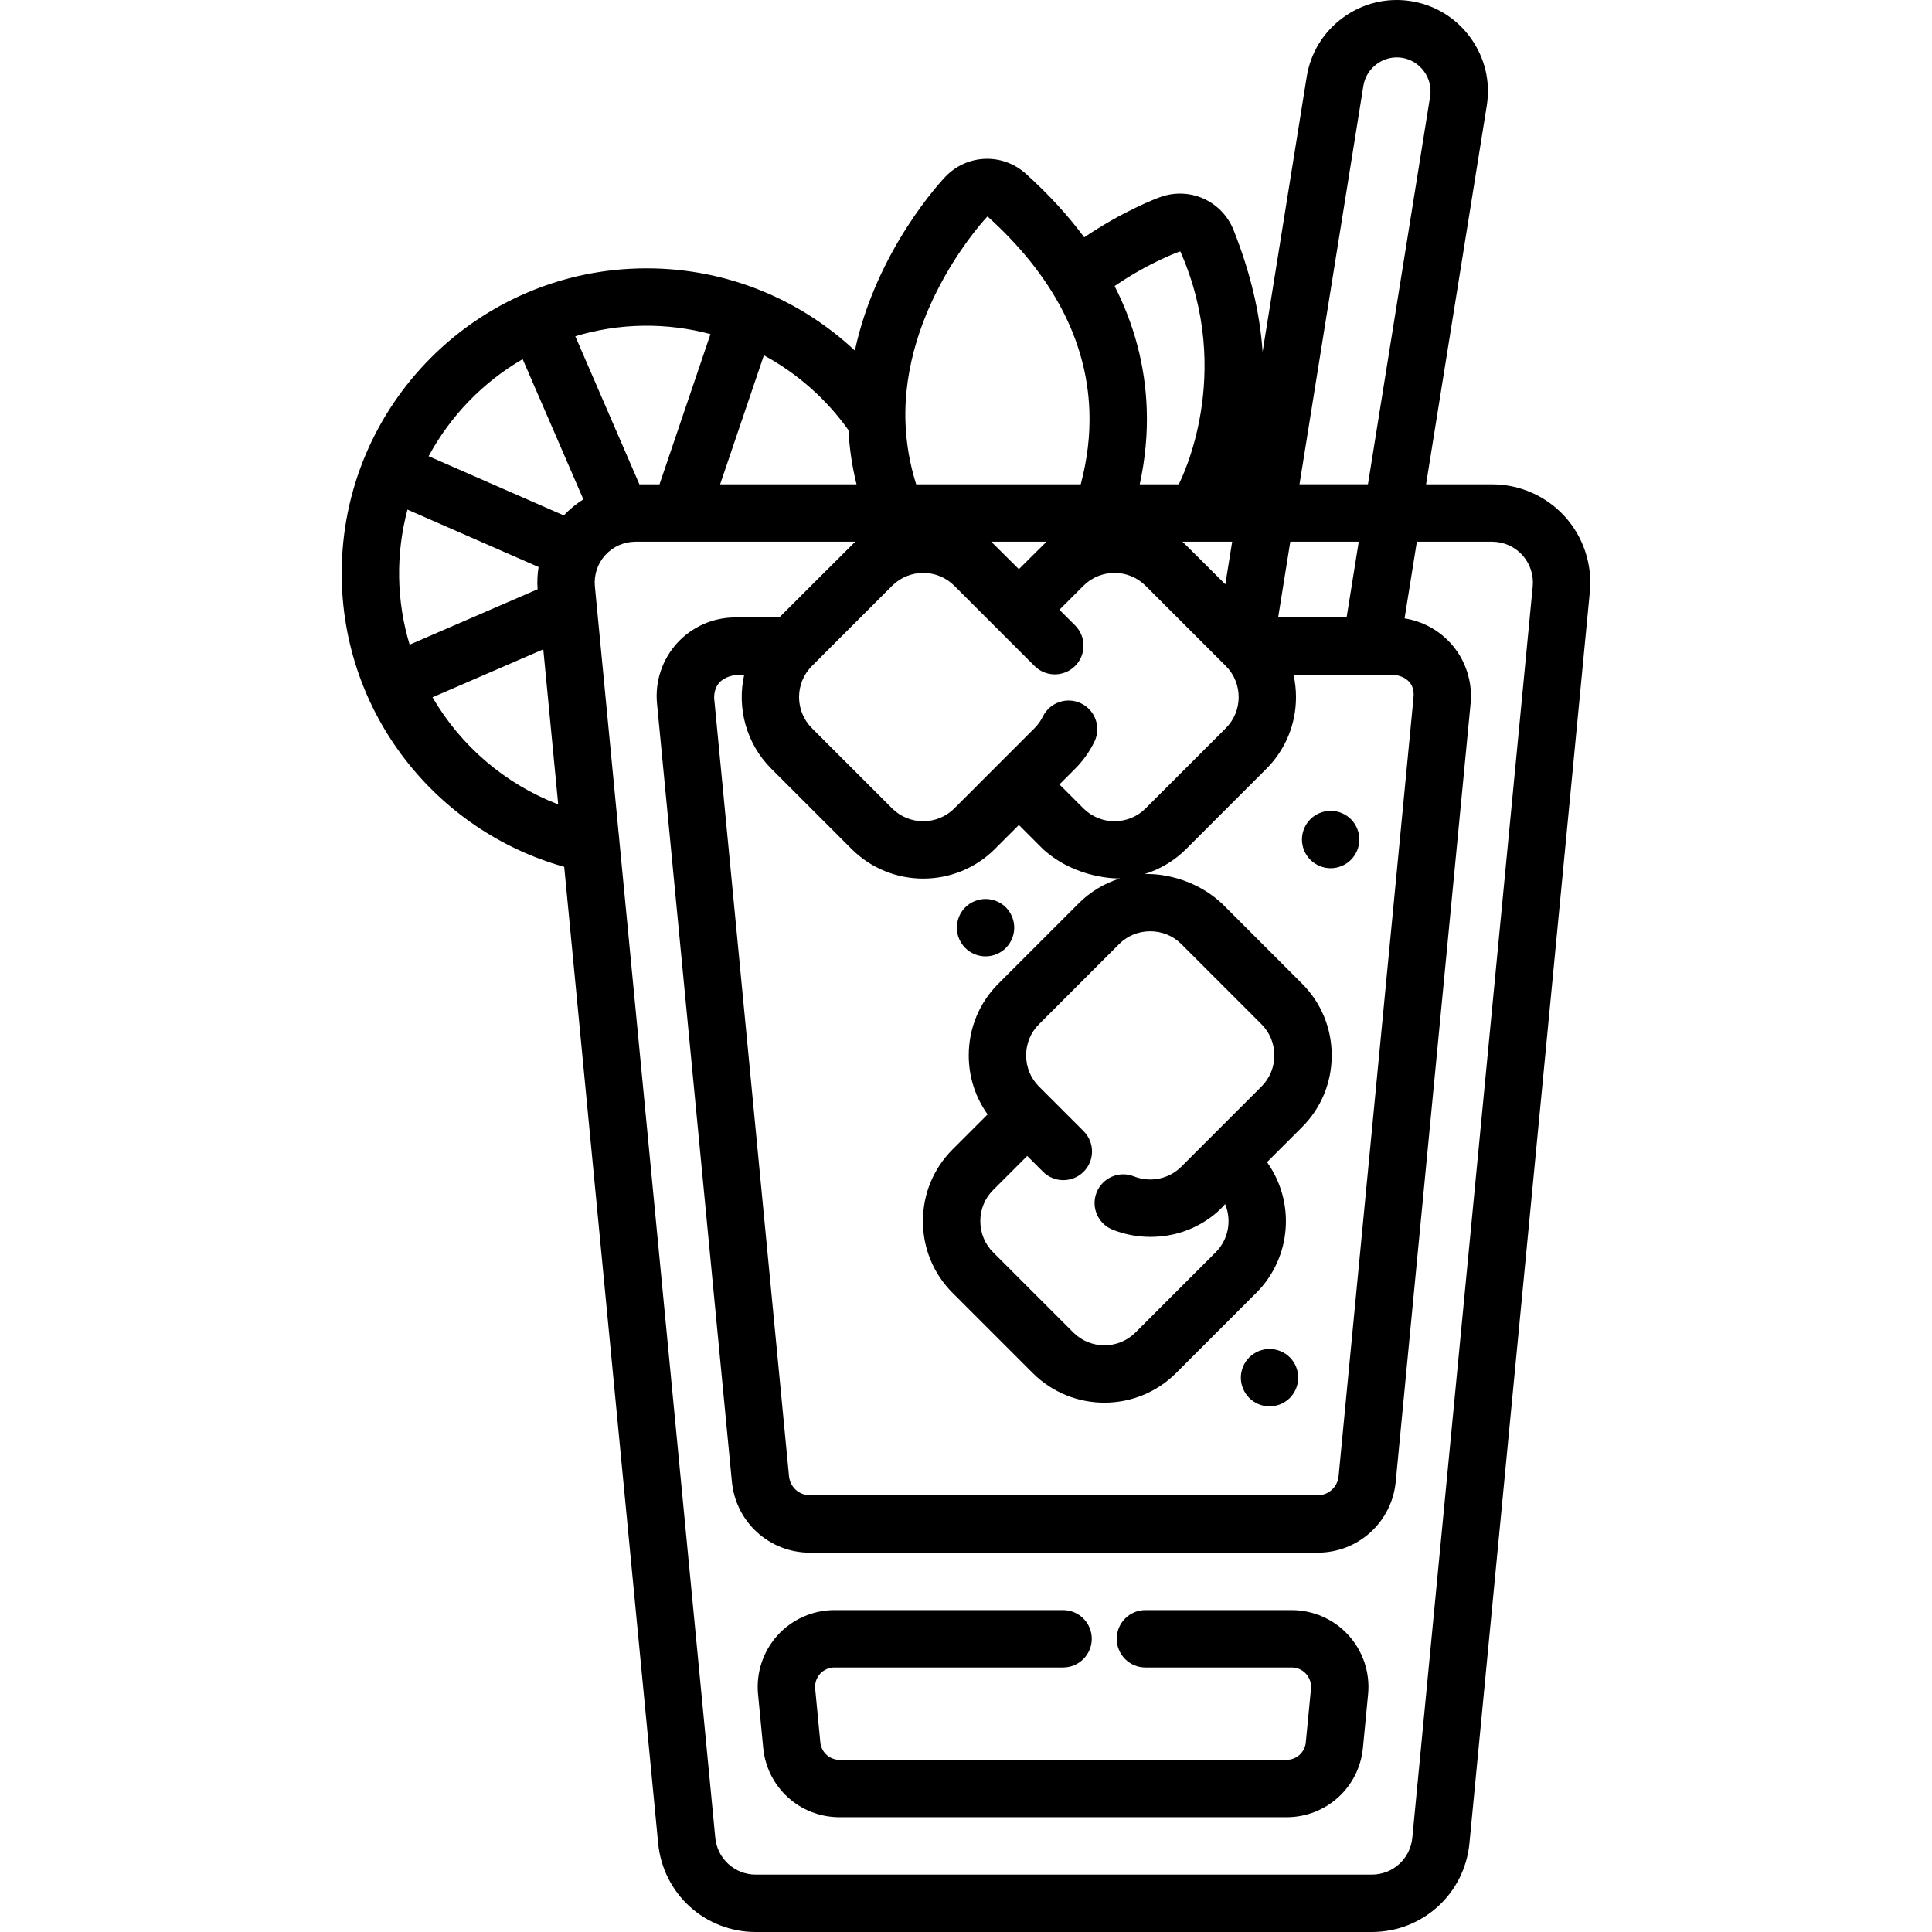 <?xml version="1.0" encoding="iso-8859-1"?>
<!-- Generator: Adobe Illustrator 19.0.0, SVG Export Plug-In . SVG Version: 6.00 Build 0)  -->
<svg xmlns="http://www.w3.org/2000/svg" xmlns:xlink="http://www.w3.org/1999/xlink" version="1.1" id="Capa_1" x="0px" y="0px" viewBox="0 0 511.997 511.997" style="enable-background:new 0 0 511.997 511.997;" xml:space="preserve">
<g>
	<g>
		<path d="M414.686,136.871c-4.92-5.416-11.937-8.521-19.254-8.521H377.92l16.089-100.357c1.019-6.356-0.508-12.74-4.3-17.98    c-3.792-5.239-9.379-8.685-15.735-9.704c-6.354-1.019-12.739,0.506-17.978,4.299c-5.24,3.791-8.686,9.379-9.705,15.734    l-11.688,72.902c-0.702-10.323-3.257-21.081-7.669-32.22c-3.08-7.775-11.652-11.633-19.509-8.777    c-1.097,0.397-9.743,3.648-20.094,10.646c-4.316-5.814-9.459-11.428-15.438-16.823c-6.21-5.604-15.6-5.26-21.376,0.783    c-0.9,0.94-18.224,19.332-23.97,46.055c-14.443-13.513-33.838-21.797-55.178-21.797c-44.634,0-80.816,36.182-80.816,80.816    c0,37.058,24.954,68.263,58.969,77.794l24.895,258.755c1.29,13.409,12.421,23.52,25.892,23.52h163.214    c13.471,0,24.602-10.112,25.892-23.521l31.906-331.625C422.024,149.569,419.605,142.287,414.686,136.871z M361.308,22.748    c0.376-2.345,1.656-4.412,3.604-5.822c1.949-1.409,4.312-1.978,6.656-1.604c2.344,0.376,4.411,1.656,5.822,3.604    c1.41,1.949,1.98,4.313,1.604,6.656l-16.475,102.765h-18.141L361.308,22.748z M341.939,143.556h18.141l-3.217,20.067h-18.141    L341.939,143.556z M335.605,203.731c5.06-5.06,7.846-11.807,7.846-18.998c0-2.011-0.226-3.986-0.651-5.902h26.207    c1.576,0,6.186,0.976,5.576,6.138l-19.842,206.232c-0.278,2.887-2.676,5.064-5.576,5.064H214.67c-2.901,0-5.298-2.177-5.576-5.064    l-19.842-206.231c0-6.974,7.966-6.139,7.966-6.139c-1.942,8.685,0.453,18.153,7.198,24.899l21.25,21.25    c5.238,5.238,12.118,7.855,18.998,7.855c6.88,0,13.76-2.619,18.998-7.855l6.349-6.349l6.348,6.349    c8.795,8.053,19.967,7.839,20.45,7.813c-4.109,1.271-7.87,3.522-10.987,6.641l-21.25,21.25    c-5.059,5.059-7.846,11.806-7.846,18.998c0,5.7,1.756,11.116,5,15.638l-9.298,9.299c-5.059,5.059-7.845,11.806-7.845,18.998    s2.787,13.938,7.846,18.998l21.25,21.25c5.238,5.237,12.118,7.855,18.998,7.855c6.88,0,13.76-2.619,18.999-7.855l21.25-21.251    c9.418-9.419,10.363-24.145,2.845-34.634l9.299-9.299c5.059-5.059,7.845-11.806,7.845-18.998c0-7.191-2.787-13.938-7.846-18.998    l-21.249-21.249c-9.119-8.428-20.002-7.829-20.501-7.803c4.041-1.246,7.845-3.46,11.038-6.652L335.605,203.731z M294.874,325.884    c3.234,1.281,6.61,1.904,9.955,1.904c13.08,0,19.833-8.701,19.833-8.701c1.782,4.241,0.956,9.326-2.492,12.775l-21.249,21.25    c-4.546,4.545-11.943,4.547-16.489,0l-21.25-21.25c-2.187-2.186-3.391-5.114-3.391-8.244s1.204-6.058,3.391-8.245l9.041-9.041    l4.19,4.19c2.97,2.969,7.784,2.969,10.753,0c2.97-2.971,2.97-7.784,0-10.754l-11.84-11.84c-2.188-2.188-3.392-5.116-3.392-8.246    s1.204-6.058,3.391-8.244l21.25-21.251c2.187-2.187,5.115-3.391,8.244-3.391c3.13,0,6.058,1.204,8.245,3.392l21.25,21.25    c2.187,2.186,3.391,5.114,3.391,8.244s-1.204,6.058-3.391,8.245l-21.248,21.249c-3.288,3.288-8.229,4.296-12.587,2.568    c-3.907-1.548-8.324,0.364-9.871,4.268S290.971,324.337,294.874,325.884z M326.538,143.557l-1.812,11.299    c0,0-11.017-10.999-11.348-11.299H326.538z M312.796,66.624c14.388,32.583,0.206,60.532-0.426,61.726h-10.329    c1.46-6.722,2.095-13.439,1.851-20.065c-0.416-11.327-3.268-22.175-8.511-32.476C304.593,69.494,312.765,66.553,312.796,66.624z     M261.707,57.359c17.224,15.542,26.305,32.864,26.988,51.482c0.235,6.399-0.546,12.94-2.29,19.508h-43.61    c-1.669-5.281-2.627-10.727-2.829-16.244C238.839,81.416,261.65,57.307,261.707,57.359z M277.335,143.557    c-0.332,0.299-7.325,7.276-7.325,7.276s-6.994-6.976-7.325-7.276H277.335z M252.909,155.239l21.249,21.25    c2.969,2.969,7.783,2.969,10.753,0c2.97-2.971,2.97-7.784,0-10.754l-4.148-4.148l6.348-6.348c4.546-4.545,11.943-4.547,16.489,0    l21.249,21.25c4.546,4.545,4.546,11.942,0,16.488l-21.249,21.25c-4.546,4.545-11.943,4.545-16.489,0.001l-6.349-6.349l4.148-4.148    c2.092-2.092,3.808-4.493,5.105-7.138c1.848-3.772,0.289-8.327-3.482-10.174c-3.772-1.848-8.326-0.289-10.175,3.482    c-0.558,1.138-1.299,2.174-2.202,3.076l-21.249,21.25c-4.546,4.545-11.943,4.546-16.489,0l-21.249-21.249    c-4.546-4.546-4.546-11.943,0-16.489l21.25-21.25C240.965,150.694,248.363,150.691,252.909,155.239z M202.437,94.166    c8.895,4.808,16.567,11.609,22.406,19.816c0.262,4.852,0.972,9.657,2.146,14.366h-36.15L202.437,94.166z M170.325,86.328    c6.212-0.098,12.234,0.687,17.958,2.217l-13.505,39.803h-5.333l-16.987-39.23C158.129,87.409,164.116,86.427,170.325,86.328z     M108.555,170.841c-1.709-5.668-2.685-11.658-2.784-17.867c-0.099-6.201,0.689-12.209,2.213-17.925l34.741,15.21    c-0.31,1.938-0.398,3.917-0.262,5.9L108.555,170.841z M114.618,184.789l29.359-12.713l3.954,41.102    C133.879,207.782,122.118,197.685,114.618,184.789z M149.418,136.589l-35.829-15.685c5.768-10.695,14.415-19.624,24.919-25.73    l16.088,37.154C152.707,133.51,150.966,134.938,149.418,136.589z M406.185,155.396l-31.906,331.625    c-0.536,5.57-5.16,9.771-10.754,9.771H200.31c-5.595,0-10.219-4.2-10.754-9.769L157.65,155.395    c-0.291-3.024,0.714-6.05,2.757-8.299c2.044-2.25,4.959-3.539,7.997-3.539h58.239c-0.332,0.3-20.115,20.067-20.115,20.067h-11.699    c-5.853,0-11.468,2.485-15.404,6.819c-3.935,4.332-5.87,10.159-5.31,15.984l19.842,206.23    c1.032,10.728,9.937,18.817,20.714,18.817h134.495c10.777,0,19.682-8.09,20.714-18.816l19.842-206.232    c0.561-5.825-1.375-11.65-5.311-15.984c-3.208-3.53-7.529-5.833-12.187-6.565l3.258-20.32h19.95c3.039,0,5.954,1.29,7.997,3.539    C405.472,149.345,406.476,152.37,406.185,155.396z"/>
	</g>
</g>
<g>
	<g>
		<path d="M341.82,359.712c-1.419-1.409-3.376-2.22-5.384-2.22c-1.997,0-3.954,0.811-5.373,2.22c-1.419,1.419-2.23,3.376-2.23,5.384    c0,1.997,0.811,3.954,2.23,5.373c1.419,1.419,3.376,2.23,5.373,2.23c2.007,0,3.964-0.811,5.384-2.23    c1.409-1.419,2.22-3.376,2.22-5.373C344.04,363.088,343.229,361.131,341.82,359.712z"/>
	</g>
</g>
<g>
	<g>
		<path d="M266.562,240.459c-1.419-1.409-3.376-2.22-5.384-2.22c-1.997,0-3.954,0.811-5.373,2.22    c-1.419,1.419-2.231,3.376-2.231,5.384c0,1.997,0.811,3.954,2.231,5.373c1.419,1.419,3.376,2.23,5.373,2.23    c2.007,0,3.964-0.811,5.384-2.23c1.409-1.419,2.22-3.376,2.22-5.373C268.783,243.835,267.972,241.879,266.562,240.459z"/>
	</g>
</g>
<g>
	<g>
		<path d="M358.017,217.099c-1.419-1.409-3.376-2.22-5.384-2.22c-1.997,0-3.954,0.811-5.373,2.22    c-1.419,1.419-2.231,3.376-2.231,5.384c0,1.997,0.811,3.954,2.231,5.373c1.419,1.419,3.376,2.231,5.373,2.231    c2.007,0,3.964-0.811,5.384-2.231c1.409-1.419,2.22-3.376,2.22-5.373C360.237,220.475,359.426,218.518,358.017,217.099z"/>
	</g>
</g>
<g>
	<g>
		<path d="M357.367,433.352c-3.848-4.236-9.336-6.664-15.057-6.664h-38.764c-4.199,0-7.604,3.404-7.604,7.604    c0,4.2,3.405,7.604,7.604,7.604h38.764c1.444,0,2.83,0.612,3.8,1.681c0.971,1.071,1.45,2.508,1.311,3.945l-1.368,14.211    c-0.254,2.646-2.451,4.642-5.111,4.642H222.506c-2.659,0-4.856-1.996-5.112-4.642l-1.367-14.211    c-0.138-1.437,0.34-2.874,1.31-3.944c0.971-1.07,2.356-1.682,3.801-1.682h60.586c4.199,0,7.604-3.404,7.604-7.604    c0-4.2-3.405-7.604-7.604-7.604h-60.586c-5.721,0-11.209,2.429-15.058,6.665c-3.847,4.236-5.739,9.931-5.191,15.625l1.367,14.211    c1.009,10.486,9.715,18.394,20.249,18.394h118.437c10.535,0,19.24-7.908,20.249-18.394l1.368-14.211    C363.107,443.283,361.214,437.588,357.367,433.352z"/>
	</g>
</g>
<g>
</g>
<g>
</g>
<g>
</g>
<g>
</g>
<g>
</g>
<g>
</g>
<g>
</g>
<g>
</g>
<g>
</g>
<g>
</g>
<g>
</g>
<g>
</g>
<g>
</g>
<g>
</g>
<g>
</g>
</svg>
